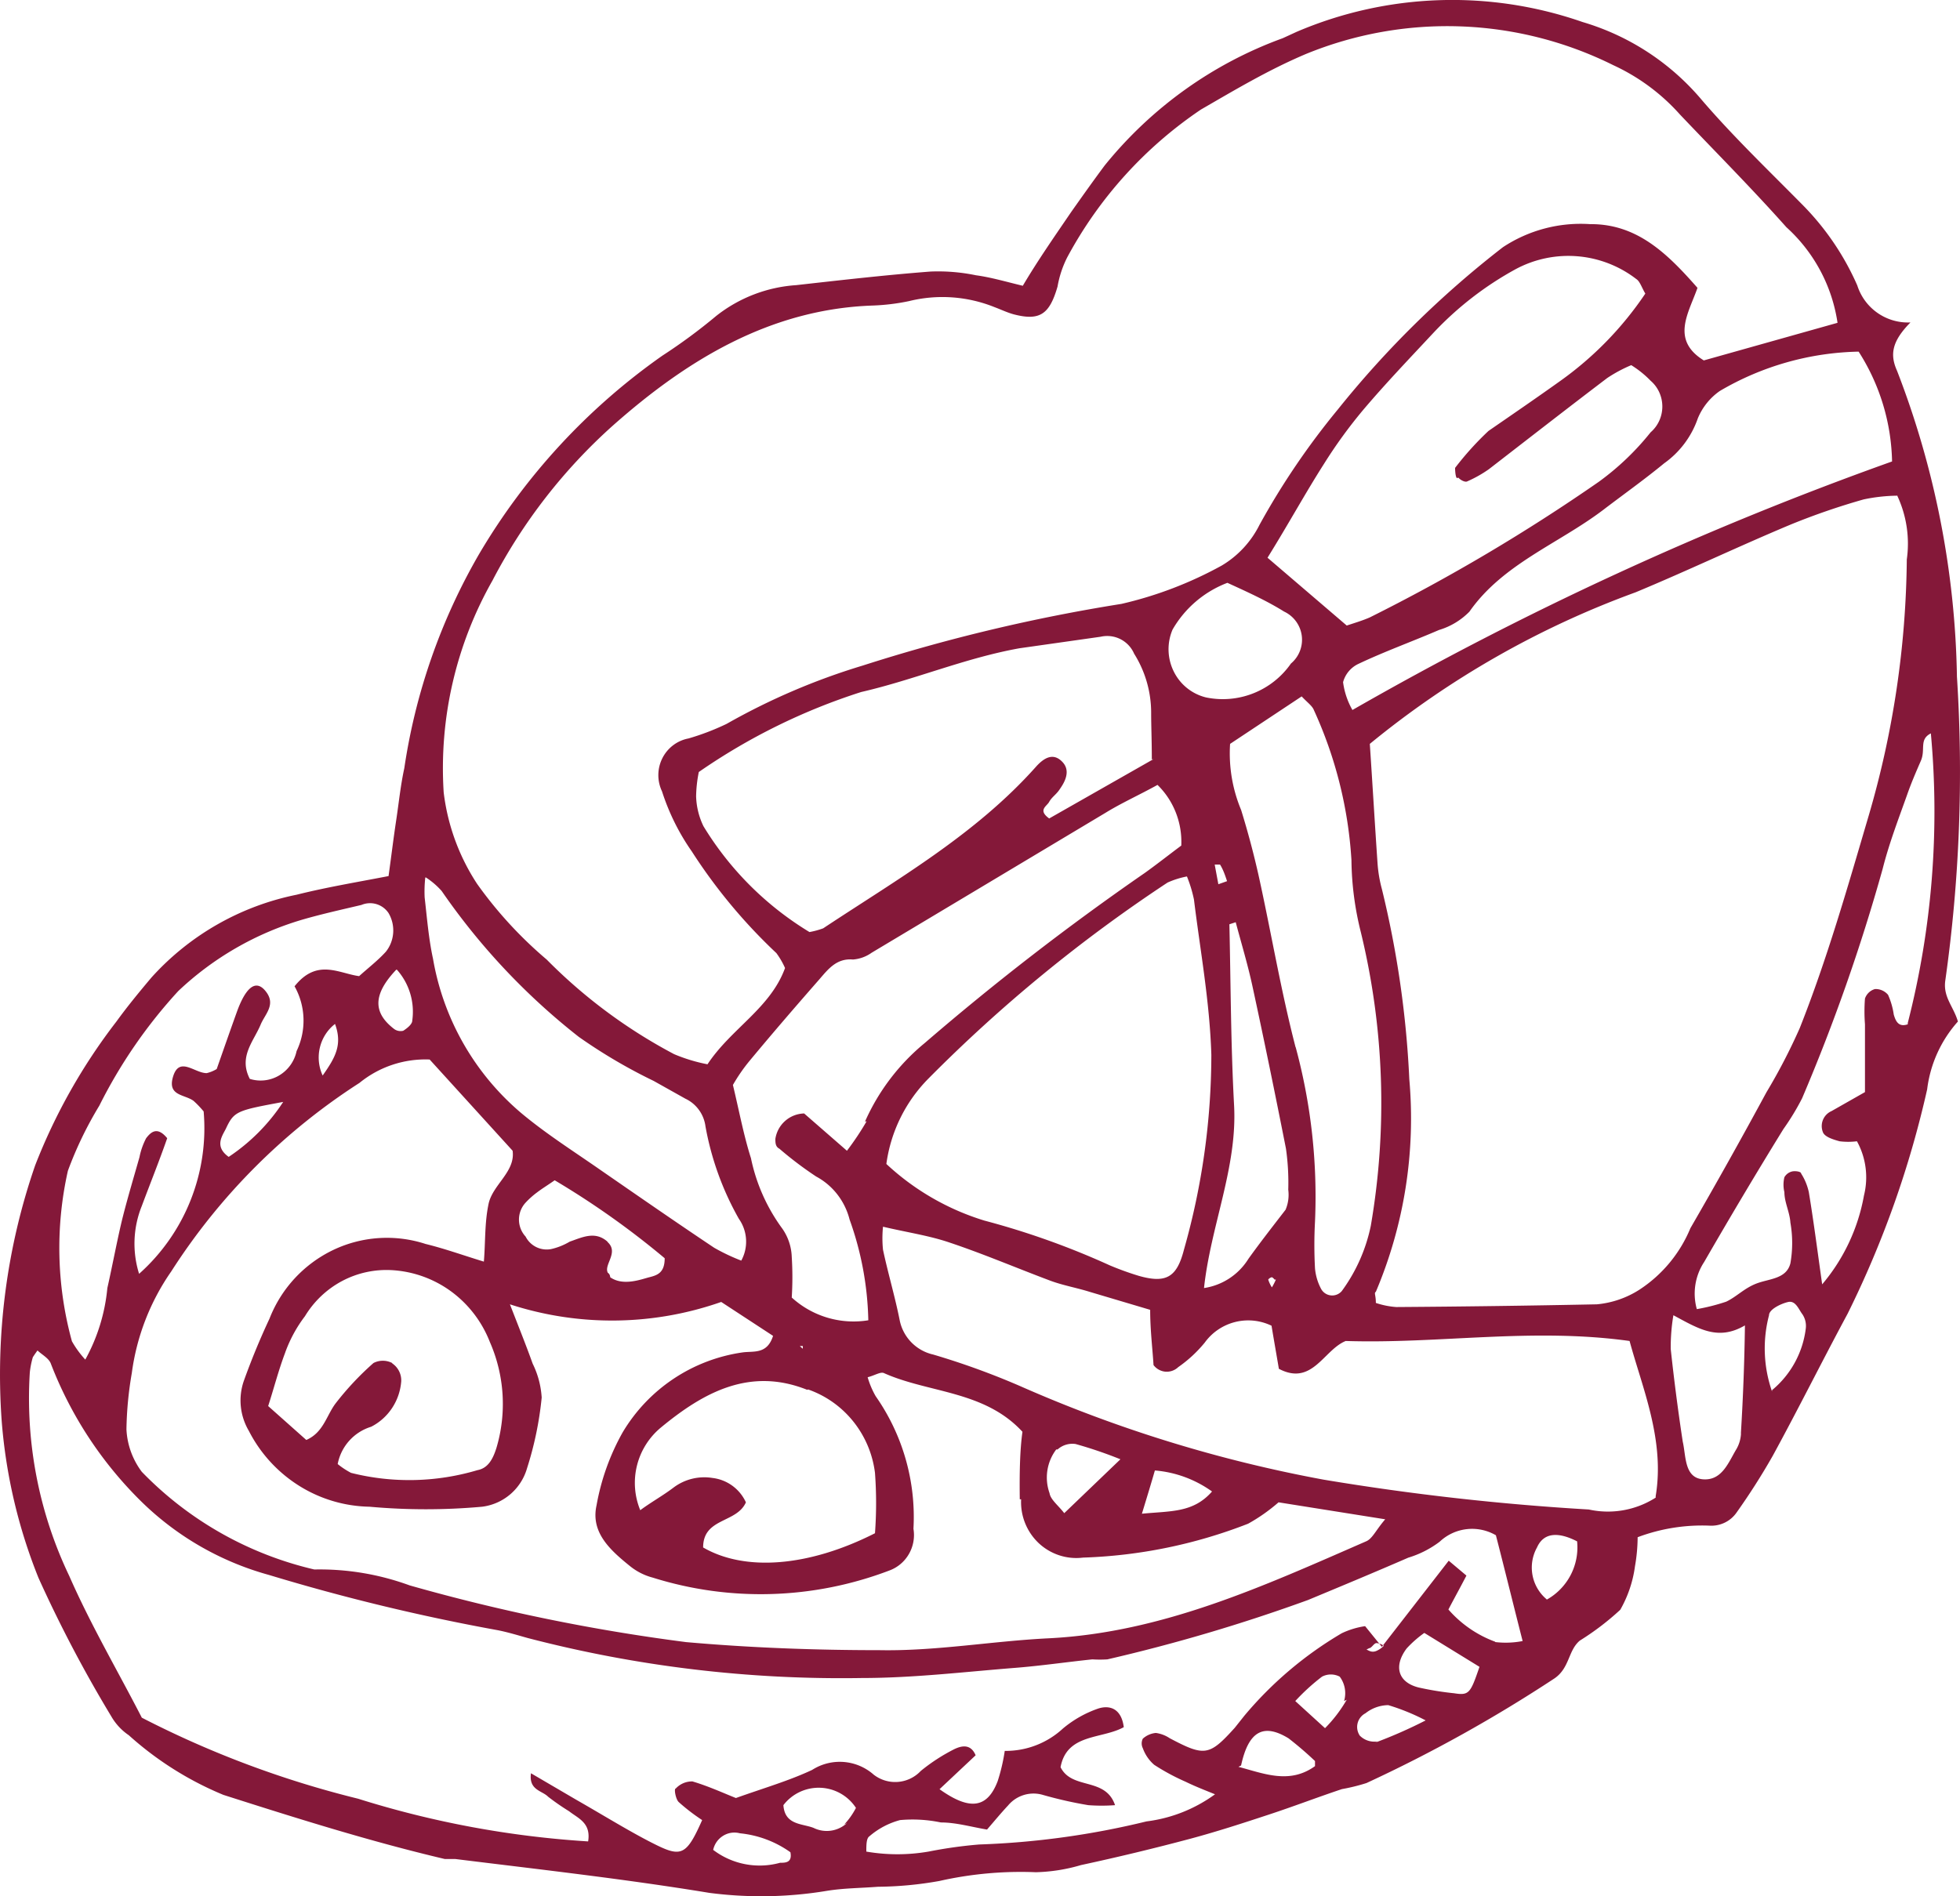 <svg width="62" height="60" fill="none" xmlns="http://www.w3.org/2000/svg"><path d="M61.903 21.391a28.076 28.076 0 0 0-1.893-9.655c-.232-.515-.169-.933.423-1.534a1.682 1.682 0 0 1-1.682-1.17 8.443 8.443 0 0 0-1.744-2.563c-1.058-1.073-2.179-2.146-3.173-3.304A7.826 7.826 0 0 0 50.058.696a12.522 12.522 0 0 0-9.042.311l-.444.204h-.001c-2.2.8-4.144 2.191-5.626 4.023-.359.482-.709.976-1.058 1.47-.518.761-1.058 1.534-1.533 2.338-.54-.129-1.005-.268-1.481-.332a5.91 5.91 0 0 0-1.438-.118c-1.396.107-2.792.267-4.23.428v.001a4.572 4.572 0 0 0-2.55.976c-.542.453-1.11.872-1.702 1.256a20.194 20.194 0 0 0-5.796 6.275 19.097 19.097 0 0 0-2.368 6.78c-.117.537-.17 1.074-.254 1.631-.085.558-.159 1.17-.244 1.781-1.058.204-1.966.354-2.908.59a8.428 8.428 0 0 0-4.59 2.617c-.38.451-.761.913-1.11 1.395a18.306 18.306 0 0 0-2.57 4.549c-.9 2.6-1.26 5.361-1.058 8.11a16.79 16.79 0 0 0 1.163 4.946 41.592 41.592 0 0 0 2.306 4.387c.137.236.325.438.55.59a10.403 10.403 0 0 0 2.993 1.888c2.317.74 4.632 1.47 7 2.028h.329c2.686.333 5.372.633 8.048 1.073 1.234.16 2.485.139 3.712-.065.529-.086 1.058-.086 1.618-.129.65-.006 1.297-.067 1.936-.182 1.002-.226 2.03-.32 3.056-.278a5.5 5.5 0 0 0 1.428-.226 73.927 73.927 0 0 0 3.469-.836c.836-.225 1.66-.493 2.475-.762.814-.268 1.534-.547 2.305-.804v-.001c.265-.047.526-.111.783-.193a45.574 45.574 0 0 0 5.954-3.316c.476-.332.423-.88.793-1.19.456-.284.885-.61 1.28-.976.242-.423.4-.889.465-1.373a5.44 5.44 0 0 0 .085-.923 5.801 5.801 0 0 1 2.295-.365.97.97 0 0 0 .836-.418c.41-.577.792-1.175 1.142-1.792.814-1.491 1.565-3.003 2.368-4.495a31.495 31.495 0 0 0 2.517-7.101c.098-.8.439-1.55.973-2.146-.137-.472-.465-.762-.402-1.276.454-3.197.578-6.433.37-9.656zm-1.883-5.696c.29.625.394 1.322.297 2.006a29.731 29.731 0 0 1-1.206 8.11c-.667 2.264-1.312 4.528-2.179 6.716-.31.701-.663 1.382-1.057 2.038a170.06 170.06 0 0 1-2.4 4.291h-.001a4.27 4.27 0 0 1-1.618 1.953c-.406.26-.866.417-1.343.461-2.115.043-4.23.072-6.346.086a2.601 2.601 0 0 1-.645-.13c0-.257-.064-.31 0-.353a14.059 14.059 0 0 0 1.058-6.726 31.27 31.27 0 0 0-.868-6.019 4.237 4.237 0 0 1-.137-.815c-.085-1.244-.159-2.499-.244-3.776a28.808 28.808 0 0 1 8.408-4.796c1.65-.686 3.268-1.459 4.908-2.145a21.868 21.868 0 0 1 2.305-.794c.352-.075.71-.114 1.068-.118v.01zM40.983 33.138c-.465-1.791-.772-3.636-1.173-5.45a27.065 27.065 0 0 0-.55-2.06 4.648 4.648 0 0 1-.349-2.091l2.264-1.502c.19.203.338.3.39.44a13.328 13.328 0 0 1 1.185 4.742c.008.767.108 1.53.296 2.274.74 3.041.847 6.204.317 9.29a5.301 5.301 0 0 1-.92 2.071.4.4 0 0 1-.666-.096c-.1-.194-.16-.405-.18-.623a13.738 13.738 0 0 1 0-1.48 18.074 18.074 0 0 0-.613-5.525v.01zm-1.5 6.705a1.999 1.999 0 0 1-1.397.912c.212-1.974 1.058-3.82.951-5.782-.105-1.963-.105-3.82-.148-5.728l.2-.065c.18.676.382 1.341.53 2.028.37 1.706.719 3.412 1.058 5.129v-.002c.062.434.087.871.074 1.309.028.215 0 .433-.085.633-.422.547-.824 1.062-1.184 1.566zm.877.644a1.879 1.879 0 0 1-.127.247 1.06 1.06 0 0 1-.116-.247.2.2 0 0 1 .116-.075.232.232 0 0 1 .084.075h.043zm-8.059 6.952a1.784 1.784 0 0 0 .554 1.385c.378.355.892.524 1.403.46a15.729 15.729 0 0 0 5.224-1.073c.343-.19.666-.418.962-.676l3.374.537c-.296.343-.402.611-.603.697-3.225 1.406-6.43 2.886-10.037 3.068-1.776.086-3.564.408-5.34.376-2.052 0-4.104-.075-6.156-.257v-.001a59.878 59.878 0 0 1-8.724-1.792 8.284 8.284 0 0 0-3.015-.503 11.09 11.09 0 0 1-5.457-3.09A2.428 2.428 0 0 1 4 45.229c.009-.597.066-1.193.169-1.781a7.311 7.311 0 0 1 1.248-3.219 19.753 19.753 0 0 1 5.954-5.965 3.3 3.3 0 0 1 2.22-.74l2.624 2.886c.095.666-.634 1.074-.761 1.685s-.095 1.18-.148 1.824c-.635-.193-1.227-.408-1.84-.558h-.001a3.946 3.946 0 0 0-2.928.191 4.035 4.035 0 0 0-2.011 2.169 22.717 22.717 0 0 0-.814 1.974 1.89 1.89 0 0 0 .158 1.576 4.43 4.43 0 0 0 1.583 1.735 4.337 4.337 0 0 0 2.236.668c1.185.107 2.378.107 3.563 0a1.698 1.698 0 0 0 1.418-1.212c.234-.728.39-1.48.465-2.242a2.806 2.806 0 0 0-.285-1.072c-.18-.505-.381-1.01-.72-1.878 2.177.709 4.523.683 6.684-.075l1.64 1.073c-.19.6-.625.472-.974.525a5.283 5.283 0 0 0-3.786 2.532 7.32 7.32 0 0 0-.824 2.307c-.19.858.433 1.416 1.057 1.92.212.172.457.296.72.365 2.45.77 5.085.69 7.487-.225.535-.196.856-.752.761-1.32a6.663 6.663 0 0 0-1.195-4.195 2.722 2.722 0 0 1-.254-.6c.222-.055.413-.183.518-.13 1.417.634 3.173.548 4.379 1.856-.085.601-.095 1.363-.085 2.136h.043zm1.153-1.577a.7.7 0 0 1 .57-.172c.482.135.954.296 1.418.483l-1.777 1.705c-.19-.247-.434-.429-.465-.633a1.474 1.474 0 0 1 .212-1.383h.042zM36.12 47.9c.18-.59.285-.933.412-1.373.65.053 1.275.283 1.808.665-.603.687-1.312.611-2.263.708h.043zM7.15 35.703c.254-.547.36-.569 1.808-.837a6.07 6.07 0 0 1-1.724 1.739c-.465-.333-.2-.666-.084-.902zm3.448-3.304c.244.665 0 1.073-.39 1.63h-.002c-.262-.569-.1-1.247.391-1.63h.001zm1.808 10.728a.647.647 0 0 0-.592 0c-.442.39-.845.82-1.205 1.287-.286.386-.381.913-.92 1.148l-1.206-1.073c.18-.557.328-1.137.54-1.695h-.001c.149-.412.359-.8.624-1.147.285-.471.69-.855 1.171-1.112a2.995 2.995 0 0 1 1.568-.347 3.51 3.51 0 0 1 1.884.673c.551.404.977.96 1.226 1.6a4.88 4.88 0 0 1 .21 3.348c-.105.332-.253.644-.602.708a7.545 7.545 0 0 1-3.998.086 2.534 2.534 0 0 1-.423-.279 1.535 1.535 0 0 1 1.058-1.18c.544-.277.905-.822.952-1.438a.648.648 0 0 0-.286-.568v-.01zm6.81-3.84c-.39-.344-.792-.14-1.194 0-.184.109-.384.19-.593.236a.748.748 0 0 1-.803-.397.791.791 0 0 1 0-1.073c.11-.118.23-.226.36-.322.168-.129.348-.236.56-.386a26.409 26.409 0 0 1 3.48 2.467c0 .461-.233.537-.487.601-.254.064-.825.29-1.237 0 0 0 0-.097-.074-.14-.138-.257.36-.643-.011-.976v-.01zm6.347 4.677c.56.196 1.055.546 1.429 1.013a3.24 3.24 0 0 1 .686 1.626c.047.635.047 1.274 0 1.91-2.115 1.073-4.125 1.212-5.436.45 0-.944 1.058-.762 1.353-1.427a1.333 1.333 0 0 0-1.057-.772 1.62 1.62 0 0 0-1.227.3c-.338.258-.709.461-1.058.72a2.273 2.273 0 0 1 .656-2.618c1.364-1.127 2.823-1.91 4.622-1.192l.032-.01zM25.3 42.59h.095v.086l-.095-.086zm2.115-7.113h-.001a8.89 8.89 0 0 1-.623.934l-1.354-1.18a.945.945 0 0 0-.91.804c0 .118 0 .247.127.311.369.318.758.612 1.163.88.526.282.91.777 1.058 1.362.369 1.022.569 2.099.592 3.187a2.903 2.903 0 0 1-2.422-.72c.027-.428.027-.858 0-1.287a1.655 1.655 0 0 0-.296-.89 5.715 5.715 0 0 1-.994-2.231c-.232-.73-.37-1.48-.571-2.318.149-.26.319-.508.508-.74.73-.88 1.48-1.75 2.231-2.607.286-.333.55-.666 1.058-.622.212-.016.417-.09.592-.215l7.402-4.43c.508-.312 1.058-.558 1.64-.88.512.5.785 1.2.752 1.92-.403.3-.783.601-1.174.88h-.001A82.552 82.552 0 0 0 29.255 33a6.763 6.763 0 0 0-1.893 2.489l.053-.011zm9.074-11.458l-3.3 1.878c-.37-.268-.074-.386 0-.526.074-.139.222-.235.317-.375s.402-.547.117-.87c-.286-.32-.582-.17-.857.14-1.914 2.146-4.378 3.55-6.726 5.107-.141.052-.287.092-.434.118a9.976 9.976 0 0 1-3.353-3.348 2.311 2.311 0 0 1-.233-.944c.004-.259.033-.518.085-.772a19.353 19.353 0 0 1 5.14-2.532c1.681-.386 3.278-1.073 5.002-1.383l2.57-.365a.927.927 0 0 1 1.058.536 3.51 3.51 0 0 1 .539 1.866c0 .43.021.87.021 1.481l.054-.01zm9.645-8.904c.063.075.211.15.275.118.24-.105.471-.234.687-.386 1.248-.965 2.486-1.93 3.744-2.885.24-.16.495-.297.761-.408.223.139.43.304.613.494.236.203.37.501.37.815 0 .313-.134.611-.37.815a8.436 8.436 0 0 1-1.639 1.566 58.416 58.416 0 0 1-7.244 4.291c-.244.107-.508.183-.73.258l-2.506-2.146c.666-1.073 1.205-2.06 1.787-2.971.376-.601.793-1.174 1.248-1.717.71-.837 1.46-1.62 2.2-2.414.76-.812 1.64-1.496 2.612-2.027a3.52 3.52 0 0 1 3.818.311c.117.075.17.268.286.46a10.749 10.749 0 0 1-2.697 2.769c-.751.537-1.534 1.073-2.264 1.577a9.62 9.62 0 0 0-1.057 1.17s0 .246.053.321l.052-.011zm-5.51 4.238a.984.984 0 0 1 .212 1.642 2.626 2.626 0 0 1-2.688 1.072 1.547 1.547 0 0 1-1.02-.823 1.585 1.585 0 0 1-.037-1.323 3.395 3.395 0 0 1 1.735-1.48c.655.3 1.248.569 1.797.912zm-1.809 8.528l-.275.097-.116-.622h.169c.095.15.159.332.222.525zm-9.444 6.244a47.34 47.34 0 0 1 7.562-6.2c.196-.088.402-.153.613-.193.096.236.17.48.222.73.2 1.63.497 3.218.55 4.913a22.616 22.616 0 0 1-.867 6.168c-.223.869-.561 1.073-1.428.826a9.384 9.384 0 0 1-.92-.333 25.018 25.018 0 0 0-3.966-1.416 7.962 7.962 0 0 1-3.099-1.791 4.746 4.746 0 0 1 1.333-2.704zm29.422-23a6.683 6.683 0 0 1 1.058 3.476 105.78 105.78 0 0 0-17.07 7.864 2.412 2.412 0 0 1-.296-.88.897.897 0 0 1 .487-.58c.836-.396 1.702-.707 2.548-1.072a2.25 2.25 0 0 0 .962-.58c1.058-1.512 2.813-2.145 4.23-3.218.645-.493 1.312-.966 1.935-1.48h.001c.49-.35.86-.844 1.058-1.416.145-.352.387-.654.698-.869a9.004 9.004 0 0 1 4.389-1.244zm-43.203 7.22a17.292 17.292 0 0 1 3.797-4.88c2.337-2.072 4.98-3.692 8.238-3.798.381-.015.76-.061 1.132-.14a4.409 4.409 0 0 1 2.707.193c.201.075.403.172.603.226.825.214 1.132 0 1.386-.88.056-.322.159-.633.306-.923a13.13 13.13 0 0 1 4.23-4.677c1.058-.611 2.116-1.245 3.3-1.749a11.787 11.787 0 0 1 9.741.344c.804.37 1.524.902 2.115 1.566 1.121 1.18 2.274 2.338 3.363 3.562a5.081 5.081 0 0 1 1.618 3.025l-4.23 1.19c-1.057-.654-.476-1.502-.2-2.296-.942-1.073-1.904-2.028-3.395-2.016a4.46 4.46 0 0 0-2.76.73 30.994 30.994 0 0 0-5.225 5.138 23.707 23.707 0 0 0-2.475 3.647 3.113 3.113 0 0 1-1.195 1.288c-.998.55-2.065.958-3.173 1.213a55.064 55.064 0 0 0-8.186 1.952 21.009 21.009 0 0 0-4.304 1.845 7.822 7.822 0 0 1-1.206.461c-.357.067-.662.3-.826.627a1.194 1.194 0 0 0-.01 1.046c.218.678.535 1.319.942 1.9a17.12 17.12 0 0 0 2.676 3.218c.108.147.2.305.274.472-.465 1.276-1.702 1.91-2.453 3.046a5.233 5.233 0 0 1-1.057-.321 16.486 16.486 0 0 1-4.03-2.993 13.044 13.044 0 0 1-2.2-2.393 6.736 6.736 0 0 1-1.058-2.896 12.035 12.035 0 0 1 1.556-6.726zm-2.115 9.42c.184.12.351.263.497.428a21.003 21.003 0 0 0 4.336 4.614c.751.529 1.543.995 2.369 1.394l.994.557v.001c.35.16.595.493.645.88a9.255 9.255 0 0 0 1.058 2.928c.274.389.303.903.074 1.32a6.288 6.288 0 0 1-.857-.407c-1.205-.805-2.412-1.642-3.607-2.468-.846-.59-1.713-1.137-2.506-1.802a8.22 8.22 0 0 1-2.78-4.871c-.138-.633-.191-1.299-.265-1.942a4.031 4.031 0 0 1 .02-.633h.022zm-.92 2.917c.39.437.568 1.026.486 1.61 0 .118-.168.247-.285.322a.345.345 0 0 1-.286-.054c-.687-.526-.666-1.106.064-1.878h.021zM2.148 37.044c.264-.718.598-1.408.994-2.06.66-1.321 1.5-2.542 2.497-3.626a9.691 9.691 0 0 1 3.902-2.253c.624-.182 1.259-.322 1.893-.472a.702.702 0 0 1 .857.258c.226.385.193.873-.085 1.222-.254.28-.561.515-.846.773-.645-.087-1.333-.57-2.042.321v.001c.354.63.377 1.397.064 2.049a1.18 1.18 0 0 1-.55.77c-.281.168-.619.207-.93.11-.36-.698.116-1.18.338-1.706.138-.344.508-.644.159-1.073-.349-.43-.666 0-.9.643-.232.644-.433 1.223-.644 1.824-.099.06-.206.104-.318.13-.38 0-.857-.537-1.058.096-.2.633.36.569.645.783.114.102.22.214.318.333A6.17 6.17 0 0 1 4.4 40.305a3.188 3.188 0 0 1 .085-2.146c.264-.708.55-1.416.804-2.145-.317-.386-.517-.193-.666 0-.099.19-.17.391-.211.6-.18.634-.37 1.267-.53 1.9-.158.632-.317 1.49-.486 2.241a5.804 5.804 0 0 1-.698 2.264 3.1 3.1 0 0 1-.423-.58 11.142 11.142 0 0 1-.127-5.396zM24.675 58.94a2.425 2.425 0 0 1-2.115-.408.693.693 0 0 1 .313-.445c.16-.1.352-.128.533-.08a3.313 3.313 0 0 1 1.597.6c.064.333-.158.333-.328.333zm2.115-1.255a.943.943 0 0 1-1.057.15c-.36-.139-.91-.086-.952-.719a1.408 1.408 0 0 1 2.295.087 2.327 2.327 0 0 1-.37.525l.084-.043zm12.469-1.824c.232-1.073.698-1.351 1.502-.858.29.225.57.465.836.718v.161c-.804.58-1.608.237-2.422.022l.084-.043zm3.342-2.08c-.19.328-.42.631-.687.9l-.941-.858c.26-.282.542-.54.846-.772a.604.604 0 0 1 .56 0c.165.22.216.507.138.772l.084-.042zm.973 1.319a.65.65 0 0 1-.56-.183.489.489 0 0 1 .18-.708c.205-.163.458-.253.72-.257.408.123.804.284 1.183.483-.521.267-1.059.504-1.607.707l.084-.042zm-.264-2.95c.073 0 .148-.15.222-.16v-.002a.481.481 0 0 1 .243.086.758.758 0 0 1-.232.161c-.148.065-.244-.01-.317-.042l.084-.043zm2.686 1.426a9.653 9.653 0 0 1-1.12-.182c-.646-.161-.805-.666-.381-1.234a3.51 3.51 0 0 1 .56-.493L46.8 52.74c-.286.836-.328.912-.803.836zm1.301-1.63a3.622 3.622 0 0 1-1.48-1.02c.19-.364.37-.687.57-1.073l-.56-.471-2.115 2.725-.53-.654a2.6 2.6 0 0 0-.74.225 11.848 11.848 0 0 0-3.077 2.606l-.307.386c-.804.89-.951.913-2.051.332v.001a1.04 1.04 0 0 0-.444-.171.71.71 0 0 0-.413.182.337.337 0 0 0 0 .3c.073.204.197.385.36.526.316.206.649.385.994.536.307.15.613.268.93.397a4.652 4.652 0 0 1-2.167.858 25.954 25.954 0 0 1-5.288.73c-.54.044-1.076.12-1.608.225a5.787 5.787 0 0 1-1.967 0c0-.203 0-.418.095-.482.282-.244.615-.42.973-.515a4.394 4.394 0 0 1 1.29.075c.476 0 .952.139 1.46.225.243-.28.444-.526.666-.762a1.047 1.047 0 0 1 1.11-.332c.47.134.947.242 1.428.322.282.021.565.021.846 0-.306-.901-1.364-.473-1.724-1.202.201-1.073 1.301-.88 2-1.266-.074-.58-.434-.708-.805-.59-.408.14-.788.355-1.12.633a2.663 2.663 0 0 1-1.84.708 5.953 5.953 0 0 1-.223.955c-.327.858-.878.944-1.84.257l1.142-1.073c-.158-.376-.454-.3-.677-.193-.375.19-.73.42-1.057.687a1.11 1.11 0 0 1-1.492.118 1.62 1.62 0 0 0-1.945-.15c-.73.343-1.512.569-2.412.89-.38-.15-.867-.375-1.375-.525a.7.7 0 0 0-.528.225c-.064 0 0 .344.095.429.232.208.48.398.74.569-.476 1.073-.645 1.18-1.417.804-.773-.376-1.703-.955-2.549-1.437l-1.449-.848c-.074.536.35.547.54.74.213.166.436.32.666.462.285.225.698.364.602.954h.001a30.583 30.583 0 0 1-7.277-1.351 31.233 31.233 0 0 1-6.842-2.564c-.761-1.48-1.618-2.94-2.295-4.484-.957-2-1.387-4.218-1.248-6.438.017-.163.049-.324.095-.482 0 0 .053-.086.148-.215.149.14.36.247.423.418v.001a12.337 12.337 0 0 0 2.845 4.345 9.28 9.28 0 0 0 4.051 2.338 64.98 64.98 0 0 0 7.244 1.75c.318.063.635.16.942.246 3.453.9 7.01 1.325 10.576 1.266 1.617 0 3.236-.194 4.854-.322.814-.065 1.618-.183 2.432-.268.159.01.318.01.476 0a54.381 54.381 0 0 0 6.346-1.878c1.058-.44 2.115-.88 3.173-1.34.358-.108.694-.279.993-.505a1.496 1.496 0 0 1 1.778-.204c.264 1.02.539 2.146.846 3.348v-.001a2.792 2.792 0 0 1-.868.032v-.01zm1.629-1.341a1.31 1.31 0 0 1-.307-1.641c.233-.526.751-.461 1.269-.194a1.893 1.893 0 0 1-.962 1.845v-.01zm3.448-3.219a2.807 2.807 0 0 1-2.116.376c-2.81-.165-5.61-.48-8.386-.944a43.186 43.186 0 0 1-9.603-2.961 24.021 24.021 0 0 0-2.75-.998 1.395 1.395 0 0 1-1.057-1.073c-.148-.75-.37-1.491-.53-2.242a3.545 3.545 0 0 1 0-.73c.773.183 1.46.28 2.116.505 1.058.354 2.115.805 3.173 1.202.402.15.836.225 1.248.354l1.914.569c0 .643.074 1.222.106 1.748.09.12.228.196.377.209a.528.528 0 0 0 .406-.145c.312-.217.593-.477.835-.772a1.698 1.698 0 0 1 2.115-.537c.074.45.158.923.232 1.363 1.058.557 1.417-.6 2.115-.88 2.951.096 5.901-.429 8.979 0 .403 1.491 1.122 3.133.825 4.913l.001.043zm2.697-2.006a1.09 1.09 0 0 1-.138.462c-.254.418-.454 1.008-1.058.965-.602-.043-.539-.74-.645-1.19a67.166 67.166 0 0 1-.38-2.93 6 6 0 0 1 .084-1.072c.814.44 1.417.816 2.263.322a71.576 71.576 0 0 1-.127 3.4l.001.043zm.983-1.352a4.141 4.141 0 0 1-.095-2.413c0-.183.37-.364.602-.418.233-.054.328.214.444.375h.001a.662.662 0 0 1 .116.461 3.005 3.005 0 0 1-1.068 1.953v.042zm4.294-11.618c-.285.097-.38-.086-.444-.311a2.337 2.337 0 0 0-.18-.622.516.516 0 0 0-.412-.183.468.468 0 0 0-.318.301c-.021.27-.021.544 0 .815v2.145l-1.058.601a.518.518 0 0 0-.264.687c.074.14.328.215.518.268.183.023.367.023.55 0 .288.522.367 1.137.222 1.717a5.982 5.982 0 0 1-1.322 2.81c-.158-1.126-.275-2.027-.422-2.917a1.798 1.798 0 0 0-.244-.59c0-.065-.19-.087-.285-.065a.381.381 0 0 0-.244.183 1.002 1.002 0 0 0 0 .472c0 .322.17.633.19.965.075.426.075.861 0 1.287-.126.493-.655.483-1.057.633-.402.15-.635.419-.973.58a6.32 6.32 0 0 1-.93.236 1.822 1.822 0 0 1 .232-1.491c.825-1.43 1.66-2.833 2.507-4.206.22-.31.419-.636.592-.976a59.15 59.15 0 0 0 2.549-7.263c.2-.794.497-1.566.772-2.338.127-.365.275-.708.434-1.073.159-.365-.064-.676.317-.87a26.95 26.95 0 0 1-.73 9.162v.043z" fill="#841839"/></svg>